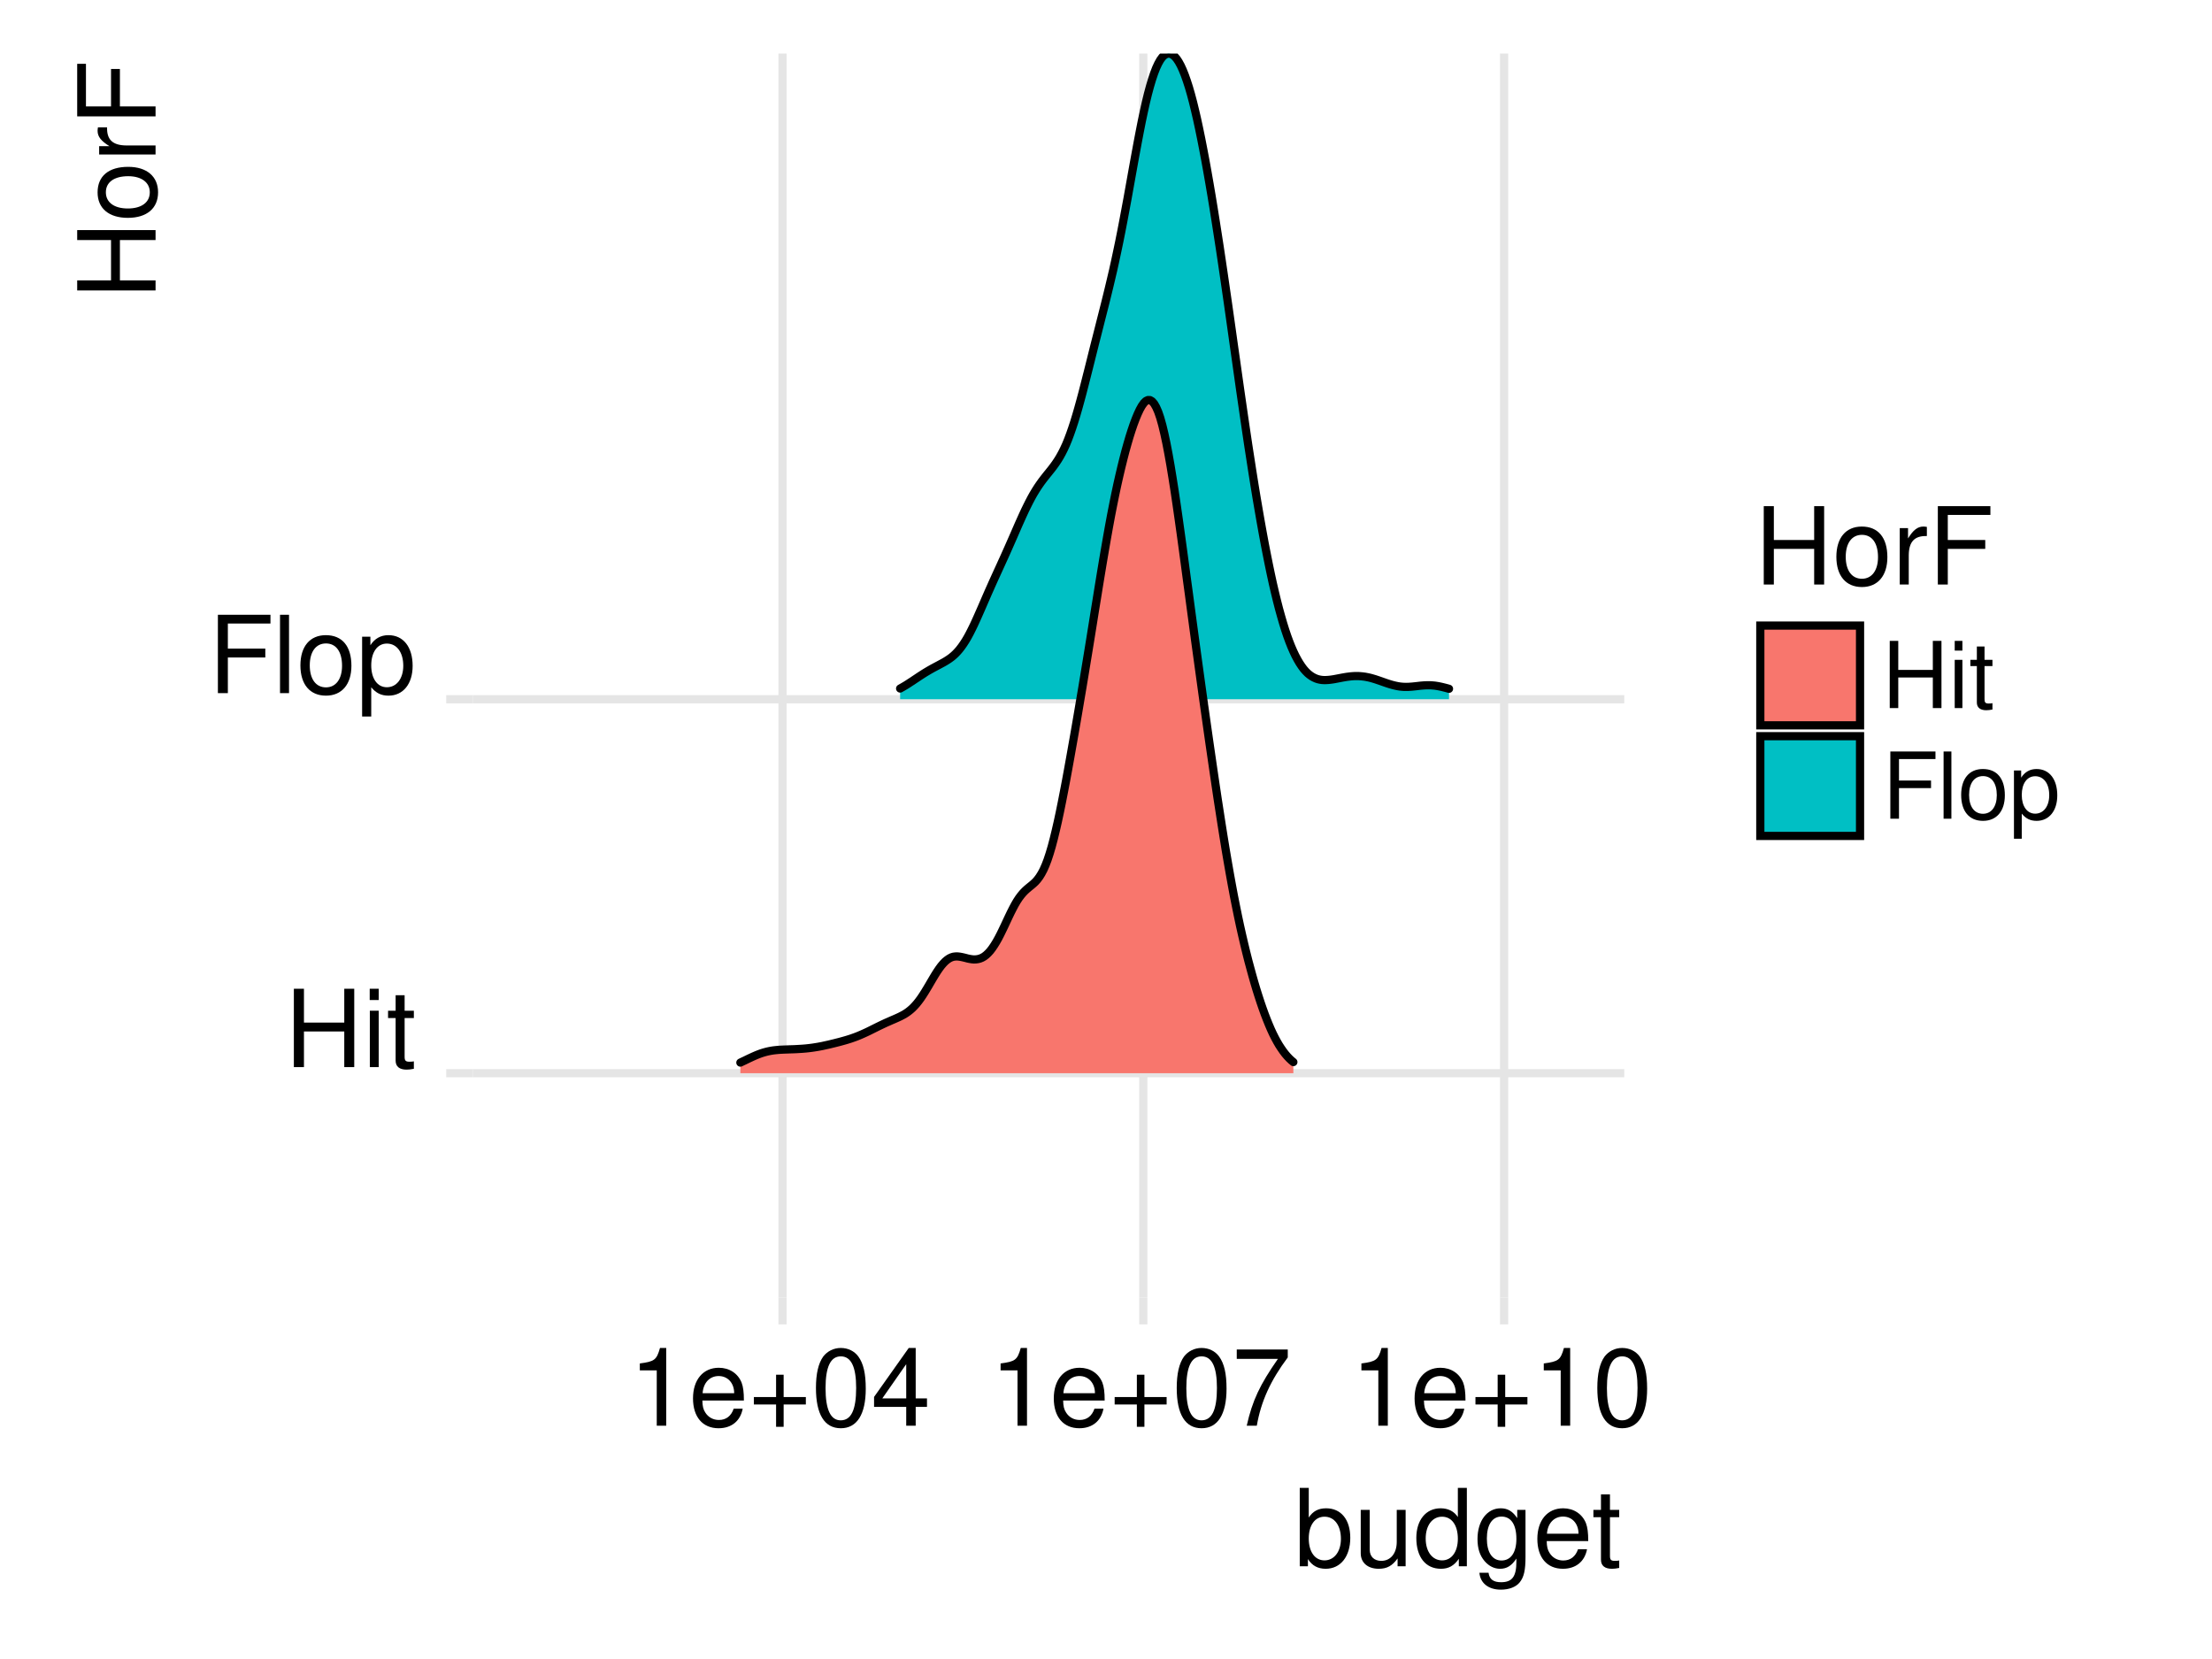 <?xml version="1.0" encoding="UTF-8"?>
<svg xmlns="http://www.w3.org/2000/svg" xmlns:xlink="http://www.w3.org/1999/xlink" width="288pt" height="216pt" viewBox="0 0 288 216" version="1.1">
<defs>
<g>
<symbol overflow="visible" id="glyph0-0">
<path style="stroke:none;" d=""/>
</symbol>
<symbol overflow="visible" id="glyph0-1">
<path style="stroke:none;" d="M 7.719 -4.641 L 7.719 0 L 9.016 0 L 9.016 -10.203 L 7.719 -10.203 L 7.719 -5.797 L 2.469 -5.797 L 2.469 -10.203 L 1.156 -10.203 L 1.156 0 L 2.469 0 L 2.469 -4.641 Z M 7.719 -4.641 "/>
</symbol>
<symbol overflow="visible" id="glyph0-2">
<path style="stroke:none;" d="M 2.094 -7.344 L 0.938 -7.344 L 0.938 0 L 2.094 0 Z M 2.094 -10.203 L 0.922 -10.203 L 0.922 -8.734 L 2.094 -8.734 Z M 2.094 -10.203 "/>
</symbol>
<symbol overflow="visible" id="glyph0-3">
<path style="stroke:none;" d="M 3.562 -7.344 L 2.359 -7.344 L 2.359 -9.359 L 1.188 -9.359 L 1.188 -7.344 L 0.203 -7.344 L 0.203 -6.391 L 1.188 -6.391 L 1.188 -0.844 C 1.188 -0.078 1.688 0.328 2.609 0.328 C 2.906 0.328 3.156 0.297 3.562 0.219 L 3.562 -0.75 C 3.391 -0.719 3.234 -0.703 3 -0.703 C 2.484 -0.703 2.359 -0.844 2.359 -1.359 L 2.359 -6.391 L 3.562 -6.391 Z M 3.562 -7.344 "/>
</symbol>
<symbol overflow="visible" id="glyph0-4">
<path style="stroke:none;" d="M 2.562 -4.641 L 7.438 -4.641 L 7.438 -5.797 L 2.562 -5.797 L 2.562 -9.062 L 8.109 -9.062 L 8.109 -10.203 L 1.266 -10.203 L 1.266 0 L 2.562 0 Z M 2.562 -4.641 "/>
</symbol>
<symbol overflow="visible" id="glyph0-5">
<path style="stroke:none;" d="M 2.125 -10.203 L 0.953 -10.203 L 0.953 0 L 2.125 0 Z M 2.125 -10.203 "/>
</symbol>
<symbol overflow="visible" id="glyph0-6">
<path style="stroke:none;" d="M 3.812 -7.547 C 1.734 -7.547 0.5 -6.078 0.5 -3.609 C 0.5 -1.141 1.734 0.328 3.828 0.328 C 5.891 0.328 7.141 -1.141 7.141 -3.562 C 7.141 -6.109 5.938 -7.547 3.812 -7.547 Z M 3.828 -6.469 C 5.141 -6.469 5.922 -5.391 5.922 -3.562 C 5.922 -1.828 5.109 -0.75 3.828 -0.75 C 2.516 -0.75 1.719 -1.828 1.719 -3.609 C 1.719 -5.391 2.516 -6.469 3.828 -6.469 Z M 3.828 -6.469 "/>
</symbol>
<symbol overflow="visible" id="glyph0-7">
<path style="stroke:none;" d="M 0.75 3.047 L 1.938 3.047 L 1.938 -0.766 C 2.547 -0.016 3.234 0.328 4.188 0.328 C 6.094 0.328 7.328 -1.203 7.328 -3.547 C 7.328 -6 6.125 -7.547 4.172 -7.547 C 3.172 -7.547 2.375 -7.094 1.828 -6.234 L 1.828 -7.344 L 0.75 -7.344 Z M 3.969 -6.453 C 5.266 -6.453 6.109 -5.312 6.109 -3.562 C 6.109 -1.906 5.25 -0.766 3.969 -0.766 C 2.734 -0.766 1.938 -1.891 1.938 -3.609 C 1.938 -5.328 2.734 -6.453 3.969 -6.453 Z M 3.969 -6.453 "/>
</symbol>
<symbol overflow="visible" id="glyph0-8">
<path style="stroke:none;" d="M 3.625 -7.203 L 3.625 0 L 4.859 0 L 4.859 -10.125 L 4.047 -10.125 C 3.609 -8.562 3.328 -8.359 1.422 -8.109 L 1.422 -7.203 Z M 3.625 -7.203 "/>
</symbol>
<symbol overflow="visible" id="glyph0-9">
<path style="stroke:none;" d="M 7.188 -3.281 C 7.188 -4.391 7.094 -5.062 6.891 -5.609 C 6.406 -6.812 5.297 -7.547 3.922 -7.547 C 1.875 -7.547 0.562 -5.984 0.562 -3.562 C 0.562 -1.141 1.812 0.328 3.891 0.328 C 5.578 0.328 6.734 -0.625 7.031 -2.219 L 5.859 -2.219 C 5.531 -1.266 4.875 -0.75 3.938 -0.75 C 3.188 -0.75 2.562 -1.094 2.172 -1.703 C 1.891 -2.125 1.797 -2.547 1.781 -3.281 Z M 1.812 -4.234 C 1.906 -5.594 2.734 -6.469 3.906 -6.469 C 5.094 -6.469 5.922 -5.547 5.922 -4.234 Z M 1.812 -4.234 "/>
</symbol>
<symbol overflow="visible" id="glyph0-10">
<path style="stroke:none;" d="M 7.469 -3.734 L 4.578 -3.734 L 4.578 -6.641 L 3.594 -6.641 L 3.594 -3.734 L 0.703 -3.734 L 0.703 -2.766 L 3.594 -2.766 L 3.594 0.141 L 4.578 0.141 L 4.578 -2.766 L 7.469 -2.766 Z M 7.469 -3.734 "/>
</symbol>
<symbol overflow="visible" id="glyph0-11">
<path style="stroke:none;" d="M 3.844 -10.125 C 2.922 -10.125 2.094 -9.703 1.562 -9.016 C 0.922 -8.125 0.609 -6.781 0.609 -4.906 C 0.609 -1.484 1.719 0.328 3.844 0.328 C 5.953 0.328 7.094 -1.484 7.094 -4.812 C 7.094 -6.781 6.797 -8.094 6.125 -9.016 C 5.609 -9.719 4.781 -10.125 3.844 -10.125 Z M 3.844 -9.031 C 5.188 -9.031 5.844 -7.672 5.844 -4.922 C 5.844 -2.047 5.188 -0.703 3.828 -0.703 C 2.516 -0.703 1.859 -2.094 1.859 -4.891 C 1.859 -7.672 2.516 -9.031 3.844 -9.031 Z M 3.844 -9.031 "/>
</symbol>
<symbol overflow="visible" id="glyph0-12">
<path style="stroke:none;" d="M 4.578 -2.453 L 4.578 0 L 5.812 0 L 5.812 -2.453 L 7.281 -2.453 L 7.281 -3.562 L 5.812 -3.562 L 5.812 -10.125 L 4.906 -10.125 L 0.391 -3.75 L 0.391 -2.453 Z M 4.578 -3.562 L 1.469 -3.562 L 4.578 -8.016 Z M 4.578 -3.562 "/>
</symbol>
<symbol overflow="visible" id="glyph0-13">
<path style="stroke:none;" d="M 7.281 -9.922 L 0.641 -9.922 L 0.641 -8.703 L 6 -8.703 C 3.641 -5.328 2.672 -3.266 1.938 0 L 3.25 0 C 3.797 -3.172 5.047 -5.906 7.281 -8.891 Z M 7.281 -9.922 "/>
</symbol>
<symbol overflow="visible" id="glyph0-14">
<path style="stroke:none;" d="M 0.75 -10.203 L 0.75 0 L 1.812 0 L 1.812 -0.938 C 2.359 -0.078 3.109 0.328 4.125 0.328 C 6.062 0.328 7.328 -1.266 7.328 -3.703 C 7.328 -6.078 6.125 -7.547 4.188 -7.547 C 3.172 -7.547 2.469 -7.172 1.922 -6.344 L 1.922 -10.203 Z M 3.969 -6.453 C 5.266 -6.453 6.109 -5.312 6.109 -3.562 C 6.109 -1.906 5.234 -0.766 3.969 -0.766 C 2.719 -0.766 1.922 -1.891 1.922 -3.609 C 1.922 -5.328 2.719 -6.453 3.969 -6.453 Z M 3.969 -6.453 "/>
</symbol>
<symbol overflow="visible" id="glyph0-15">
<path style="stroke:none;" d="M 6.75 0 L 6.75 -7.344 L 5.594 -7.344 L 5.594 -3.172 C 5.594 -1.688 4.797 -0.703 3.578 -0.703 C 2.656 -0.703 2.078 -1.266 2.078 -2.141 L 2.078 -7.344 L 0.906 -7.344 L 0.906 -1.688 C 0.906 -0.469 1.812 0.328 3.25 0.328 C 4.328 0.328 5.016 -0.062 5.703 -1.016 L 5.703 0 Z M 6.75 0 "/>
</symbol>
<symbol overflow="visible" id="glyph0-16">
<path style="stroke:none;" d="M 6.938 -10.203 L 5.766 -10.203 L 5.766 -6.406 C 5.281 -7.156 4.5 -7.547 3.516 -7.547 C 1.609 -7.547 0.359 -6.016 0.359 -3.688 C 0.359 -1.203 1.562 0.328 3.562 0.328 C 4.562 0.328 5.266 -0.062 5.891 -0.969 L 5.891 0 L 6.938 0 Z M 3.703 -6.453 C 4.969 -6.453 5.766 -5.344 5.766 -3.578 C 5.766 -1.891 4.953 -0.766 3.719 -0.766 C 2.438 -0.766 1.578 -1.906 1.578 -3.609 C 1.578 -5.312 2.438 -6.453 3.703 -6.453 Z M 3.703 -6.453 "/>
</symbol>
<symbol overflow="visible" id="glyph0-17">
<path style="stroke:none;" d="M 5.656 -7.344 L 5.656 -6.266 C 5.062 -7.156 4.422 -7.547 3.5 -7.547 C 1.719 -7.547 0.484 -5.891 0.484 -3.547 C 0.484 -2.312 0.781 -1.406 1.406 -0.672 C 1.953 -0.031 2.656 0.328 3.422 0.328 C 4.297 0.328 4.922 -0.062 5.547 -1 L 5.547 -0.609 C 5.547 1.344 5 2.078 3.547 2.078 C 2.547 2.078 2.031 1.688 1.922 0.844 L 0.734 0.844 C 0.844 2.203 1.922 3.047 3.516 3.047 C 4.594 3.047 5.484 2.703 5.969 2.109 C 6.531 1.422 6.734 0.516 6.734 -1.203 L 6.734 -7.344 Z M 3.609 -6.469 C 4.844 -6.469 5.547 -5.438 5.547 -3.562 C 5.547 -1.797 4.828 -0.75 3.609 -0.75 C 2.406 -0.75 1.703 -1.812 1.703 -3.609 C 1.703 -5.406 2.406 -6.469 3.609 -6.469 Z M 3.609 -6.469 "/>
</symbol>
<symbol overflow="visible" id="glyph0-18">
<path style="stroke:none;" d="M 0.969 -7.344 L 0.969 0 L 2.141 0 L 2.141 -3.812 C 2.156 -5.578 2.891 -6.359 4.5 -6.312 L 4.5 -7.5 C 4.297 -7.531 4.188 -7.547 4.047 -7.547 C 3.297 -7.547 2.719 -7.094 2.047 -6 L 2.047 -7.344 Z M 0.969 -7.344 "/>
</symbol>
<symbol overflow="visible" id="glyph1-0">
<path style="stroke:none;" d=""/>
</symbol>
<symbol overflow="visible" id="glyph1-1">
<path style="stroke:none;" d="M -4.641 -7.719 L 0 -7.719 L 0 -9.016 L -10.203 -9.016 L -10.203 -7.719 L -5.797 -7.719 L -5.797 -2.469 L -10.203 -2.469 L -10.203 -1.156 L 0 -1.156 L 0 -2.469 L -4.641 -2.469 Z M -4.641 -7.719 "/>
</symbol>
<symbol overflow="visible" id="glyph1-2">
<path style="stroke:none;" d="M -7.547 -3.812 C -7.547 -1.734 -6.078 -0.5 -3.609 -0.5 C -1.141 -0.5 0.328 -1.734 0.328 -3.828 C 0.328 -5.891 -1.141 -7.141 -3.562 -7.141 C -6.109 -7.141 -7.547 -5.938 -7.547 -3.812 Z M -6.469 -3.828 C -6.469 -5.141 -5.391 -5.922 -3.562 -5.922 C -1.828 -5.922 -0.75 -5.109 -0.75 -3.828 C -0.75 -2.516 -1.828 -1.719 -3.609 -1.719 C -5.391 -1.719 -6.469 -2.516 -6.469 -3.828 Z M -6.469 -3.828 "/>
</symbol>
<symbol overflow="visible" id="glyph1-3">
<path style="stroke:none;" d="M -7.344 -0.969 L 0 -0.969 L 0 -2.141 L -3.812 -2.141 C -5.578 -2.156 -6.359 -2.891 -6.312 -4.5 L -7.5 -4.5 C -7.531 -4.297 -7.547 -4.188 -7.547 -4.047 C -7.547 -3.297 -7.094 -2.719 -6 -2.047 L -7.344 -2.047 Z M -7.344 -0.969 "/>
</symbol>
<symbol overflow="visible" id="glyph1-4">
<path style="stroke:none;" d="M -4.641 -2.562 L -4.641 -7.438 L -5.797 -7.438 L -5.797 -2.562 L -9.062 -2.562 L -9.062 -8.109 L -10.203 -8.109 L -10.203 -1.266 L 0 -1.266 L 0 -2.562 Z M -4.641 -2.562 "/>
</symbol>
<symbol overflow="visible" id="glyph2-0">
<path style="stroke:none;" d=""/>
</symbol>
<symbol overflow="visible" id="glyph2-1">
<path style="stroke:none;" d="M 6.609 -3.984 L 6.609 0 L 7.734 0 L 7.734 -8.75 L 6.609 -8.75 L 6.609 -4.969 L 2.109 -4.969 L 2.109 -8.75 L 1 -8.75 L 1 0 L 2.109 0 L 2.109 -3.984 Z M 6.609 -3.984 "/>
</symbol>
<symbol overflow="visible" id="glyph2-2">
<path style="stroke:none;" d="M 1.797 -6.281 L 0.797 -6.281 L 0.797 0 L 1.797 0 Z M 1.797 -8.75 L 0.797 -8.75 L 0.797 -7.484 L 1.797 -7.484 Z M 1.797 -8.75 "/>
</symbol>
<symbol overflow="visible" id="glyph2-3">
<path style="stroke:none;" d="M 3.047 -6.281 L 2.016 -6.281 L 2.016 -8.016 L 1.016 -8.016 L 1.016 -6.281 L 0.172 -6.281 L 0.172 -5.469 L 1.016 -5.469 L 1.016 -0.719 C 1.016 -0.078 1.453 0.281 2.234 0.281 C 2.5 0.281 2.719 0.25 3.047 0.188 L 3.047 -0.641 C 2.906 -0.609 2.766 -0.594 2.562 -0.594 C 2.141 -0.594 2.016 -0.719 2.016 -1.156 L 2.016 -5.469 L 3.047 -5.469 Z M 3.047 -6.281 "/>
</symbol>
<symbol overflow="visible" id="glyph2-4">
<path style="stroke:none;" d="M 2.203 -3.984 L 6.375 -3.984 L 6.375 -4.969 L 2.203 -4.969 L 2.203 -7.766 L 6.953 -7.766 L 6.953 -8.75 L 1.078 -8.75 L 1.078 0 L 2.203 0 Z M 2.203 -3.984 "/>
</symbol>
<symbol overflow="visible" id="glyph2-5">
<path style="stroke:none;" d="M 1.828 -8.75 L 0.812 -8.75 L 0.812 0 L 1.828 0 Z M 1.828 -8.75 "/>
</symbol>
<symbol overflow="visible" id="glyph2-6">
<path style="stroke:none;" d="M 3.266 -6.469 C 1.484 -6.469 0.438 -5.203 0.438 -3.094 C 0.438 -0.969 1.484 0.281 3.281 0.281 C 5.047 0.281 6.125 -0.984 6.125 -3.047 C 6.125 -5.234 5.094 -6.469 3.266 -6.469 Z M 3.281 -5.547 C 4.406 -5.547 5.078 -4.625 5.078 -3.062 C 5.078 -1.578 4.375 -0.641 3.281 -0.641 C 2.156 -0.641 1.469 -1.578 1.469 -3.094 C 1.469 -4.625 2.156 -5.547 3.281 -5.547 Z M 3.281 -5.547 "/>
</symbol>
<symbol overflow="visible" id="glyph2-7">
<path style="stroke:none;" d="M 0.641 2.609 L 1.656 2.609 L 1.656 -0.656 C 2.188 -0.016 2.766 0.281 3.594 0.281 C 5.219 0.281 6.281 -1.031 6.281 -3.031 C 6.281 -5.141 5.25 -6.469 3.578 -6.469 C 2.719 -6.469 2.047 -6.078 1.578 -5.344 L 1.578 -6.281 L 0.641 -6.281 Z M 3.406 -5.531 C 4.516 -5.531 5.234 -4.562 5.234 -3.062 C 5.234 -1.625 4.5 -0.656 3.406 -0.656 C 2.344 -0.656 1.656 -1.625 1.656 -3.094 C 1.656 -4.578 2.344 -5.531 3.406 -5.531 Z M 3.406 -5.531 "/>
</symbol>
</g>
<clipPath id="clip1">
  <path d="M 61.582 139 L 212.477 139 L 212.477 141 L 61.582 141 Z M 61.582 139 "/>
</clipPath>
<clipPath id="clip2">
  <path d="M 61.582 90 L 212.477 90 L 212.477 92 L 61.582 92 Z M 61.582 90 "/>
</clipPath>
<clipPath id="clip3">
  <path d="M 101 6.973 L 103 6.973 L 103 169.945 L 101 169.945 Z M 101 6.973 "/>
</clipPath>
<clipPath id="clip4">
  <path d="M 148 6.973 L 150 6.973 L 150 169.945 L 148 169.945 Z M 148 6.973 "/>
</clipPath>
<clipPath id="clip5">
  <path d="M 195 6.973 L 197 6.973 L 197 169.945 L 195 169.945 Z M 195 6.973 "/>
</clipPath>
<clipPath id="clip6">
  <path d="M 117 6.973 L 189 6.973 L 189 92 L 117 92 Z M 117 6.973 "/>
</clipPath>
<clipPath id="clip7">
  <path d="M 116 6.973 L 190 6.973 L 190 91 L 116 91 Z M 116 6.973 "/>
</clipPath>
</defs>
<g id="surface8">
<rect x="0" y="0" width="288" height="216" style="fill:rgb(100%,100%,100%);fill-opacity:1;stroke:none;"/>
<g clip-path="url(#clip1)" clip-rule="nonzero">
<path style="fill:none;stroke-width:1.067;stroke-linecap:butt;stroke-linejoin:round;stroke:rgb(89.804%,89.804%,89.804%);stroke-opacity:1;stroke-miterlimit:10;" d="M 61.582 139.73 L 211.477 139.73 "/>
</g>
<g clip-path="url(#clip2)" clip-rule="nonzero">
<path style="fill:none;stroke-width:1.067;stroke-linecap:butt;stroke-linejoin:round;stroke:rgb(89.804%,89.804%,89.804%);stroke-opacity:1;stroke-miterlimit:10;" d="M 61.582 91.039 L 211.477 91.039 "/>
</g>
<g clip-path="url(#clip3)" clip-rule="nonzero">
<path style="fill:none;stroke-width:1.067;stroke-linecap:butt;stroke-linejoin:round;stroke:rgb(89.804%,89.804%,89.804%);stroke-opacity:1;stroke-miterlimit:10;" d="M 101.883 168.945 L 101.883 6.973 "/>
</g>
<g clip-path="url(#clip4)" clip-rule="nonzero">
<path style="fill:none;stroke-width:1.067;stroke-linecap:butt;stroke-linejoin:round;stroke:rgb(89.804%,89.804%,89.804%);stroke-opacity:1;stroke-miterlimit:10;" d="M 148.855 168.945 L 148.855 6.973 "/>
</g>
<g clip-path="url(#clip5)" clip-rule="nonzero">
<path style="fill:none;stroke-width:1.067;stroke-linecap:butt;stroke-linejoin:round;stroke:rgb(89.804%,89.804%,89.804%);stroke-opacity:1;stroke-miterlimit:10;" d="M 195.832 168.945 L 195.832 6.973 "/>
</g>
<g clip-path="url(#clip6)" clip-rule="nonzero">
<path style=" stroke:none;fill-rule:nonzero;fill:rgb(0%,74.902%,76.863%);fill-opacity:1;" d="M 117.195 89.645 L 117.461 89.496 L 117.73 89.34 L 117.996 89.18 L 118.262 89.012 L 118.527 88.836 L 118.797 88.664 L 119.062 88.484 L 119.328 88.309 L 119.594 88.129 L 119.863 87.953 L 120.129 87.781 L 120.395 87.613 L 120.66 87.453 L 120.93 87.293 L 121.195 87.141 L 121.461 86.992 L 121.73 86.848 L 122.262 86.566 L 122.527 86.422 L 122.797 86.277 L 123.062 86.125 L 123.328 85.961 L 123.594 85.785 L 123.863 85.59 L 124.129 85.371 L 124.395 85.125 L 124.66 84.848 L 124.93 84.535 L 125.195 84.191 L 125.461 83.809 L 125.73 83.391 L 125.996 82.938 L 126.262 82.445 L 126.527 81.918 L 126.797 81.367 L 127.062 80.793 L 127.328 80.199 L 127.594 79.598 L 127.863 78.984 L 128.395 77.758 L 128.66 77.148 L 128.93 76.543 L 129.195 75.945 L 129.461 75.355 L 129.73 74.766 L 130.262 73.602 L 130.527 73.016 L 130.797 72.426 L 131.062 71.832 L 131.328 71.234 L 131.594 70.629 L 131.863 70.02 L 132.129 69.41 L 132.395 68.797 L 132.66 68.191 L 132.93 67.59 L 133.195 67.004 L 133.461 66.43 L 133.73 65.879 L 133.996 65.348 L 134.262 64.84 L 134.527 64.363 L 134.797 63.914 L 135.062 63.492 L 135.328 63.098 L 135.594 62.723 L 135.863 62.367 L 136.129 62.027 L 136.395 61.695 L 136.66 61.367 L 136.93 61.031 L 137.195 60.68 L 137.461 60.309 L 137.73 59.906 L 137.996 59.469 L 138.262 58.988 L 138.527 58.461 L 138.797 57.875 L 139.062 57.227 L 139.328 56.52 L 139.594 55.758 L 139.863 54.938 L 140.129 54.066 L 140.395 53.145 L 140.66 52.184 L 140.93 51.18 L 141.195 50.152 L 141.461 49.105 L 141.73 48.047 L 142.527 44.859 L 142.797 43.805 L 143.062 42.758 L 143.328 41.707 L 143.594 40.66 L 143.863 39.602 L 144.129 38.531 L 144.395 37.441 L 144.66 36.324 L 144.93 35.176 L 145.195 33.977 L 145.461 32.734 L 145.73 31.449 L 145.996 30.113 L 146.262 28.734 L 146.527 27.32 L 146.797 25.871 L 147.062 24.395 L 147.594 21.426 L 147.863 19.957 L 148.129 18.52 L 148.395 17.125 L 148.66 15.785 L 148.93 14.508 L 149.195 13.32 L 149.461 12.227 L 149.73 11.23 L 149.996 10.336 L 150.262 9.543 L 150.527 8.859 L 150.797 8.277 L 151.062 7.805 L 151.328 7.441 L 151.594 7.191 L 151.863 7.035 L 152.129 6.973 L 152.395 7.008 L 152.66 7.129 L 152.93 7.344 L 153.195 7.645 L 153.461 8.043 L 153.73 8.535 L 153.996 9.113 L 154.262 9.777 L 154.527 10.527 L 154.797 11.363 L 155.062 12.281 L 155.328 13.281 L 155.594 14.371 L 155.863 15.531 L 156.129 16.766 L 156.395 18.062 L 156.66 19.422 L 156.93 20.84 L 157.195 22.312 L 157.461 23.832 L 157.73 25.41 L 157.996 27.031 L 158.262 28.695 L 158.527 30.398 L 158.797 32.137 L 159.062 33.906 L 159.328 35.711 L 159.594 37.539 L 159.863 39.398 L 160.129 41.27 L 160.395 43.156 L 160.66 45.047 L 160.93 46.938 L 161.195 48.824 L 161.461 50.703 L 161.73 52.562 L 161.996 54.398 L 162.262 56.207 L 162.527 57.988 L 162.797 59.73 L 163.062 61.441 L 163.328 63.109 L 163.594 64.734 L 163.863 66.312 L 164.129 67.844 L 164.395 69.328 L 164.66 70.762 L 164.93 72.145 L 165.195 73.473 L 165.461 74.75 L 165.727 75.973 L 165.996 77.129 L 166.262 78.223 L 166.527 79.258 L 166.797 80.234 L 167.062 81.148 L 167.328 82.004 L 167.594 82.797 L 167.863 83.531 L 168.129 84.203 L 168.395 84.812 L 168.66 85.371 L 168.93 85.875 L 169.195 86.328 L 169.461 86.73 L 169.727 87.09 L 169.996 87.398 L 170.262 87.664 L 170.527 87.883 L 170.797 88.07 L 171.062 88.219 L 171.328 88.34 L 171.594 88.43 L 171.863 88.492 L 172.129 88.531 L 172.395 88.547 L 172.66 88.543 L 172.93 88.527 L 173.195 88.5 L 173.461 88.465 L 173.727 88.422 L 173.996 88.371 L 174.527 88.27 L 174.797 88.219 L 175.062 88.172 L 175.328 88.129 L 175.594 88.094 L 175.863 88.062 L 176.129 88.039 L 176.395 88.023 L 176.66 88.023 L 176.93 88.027 L 177.195 88.047 L 177.461 88.074 L 177.727 88.109 L 177.996 88.16 L 178.262 88.215 L 178.527 88.281 L 178.797 88.359 L 179.062 88.438 L 179.594 88.617 L 179.863 88.711 L 180.395 88.898 L 180.66 88.988 L 180.93 89.074 L 181.195 89.152 L 181.461 89.223 L 181.727 89.285 L 181.996 89.34 L 182.262 89.383 L 182.527 89.41 L 182.797 89.43 L 183.062 89.434 L 183.328 89.43 L 183.594 89.414 L 183.863 89.395 L 184.395 89.34 L 184.66 89.309 L 184.93 89.277 L 185.195 89.254 L 185.461 89.234 L 185.727 89.223 L 185.996 89.219 L 186.262 89.223 L 186.527 89.242 L 186.797 89.266 L 187.062 89.305 L 187.328 89.352 L 187.594 89.406 L 187.863 89.469 L 188.129 89.535 L 188.395 89.605 L 188.66 89.68 L 188.66 91.039 L 117.195 91.039 Z M 117.195 89.645 "/>
</g>
<g clip-path="url(#clip7)" clip-rule="nonzero">
<path style="fill:none;stroke-width:1.067;stroke-linecap:round;stroke-linejoin:round;stroke:rgb(0%,0%,0%);stroke-opacity:1;stroke-miterlimit:10;" d="M 117.195 89.645 L 117.461 89.496 L 117.73 89.34 L 117.996 89.18 L 118.262 89.012 L 118.527 88.836 L 118.797 88.664 L 119.062 88.484 L 119.328 88.309 L 119.594 88.129 L 119.863 87.953 L 120.129 87.781 L 120.395 87.613 L 120.66 87.453 L 120.93 87.293 L 121.195 87.141 L 121.461 86.992 L 121.73 86.848 L 122.262 86.566 L 122.527 86.422 L 122.797 86.277 L 123.062 86.125 L 123.328 85.961 L 123.594 85.785 L 123.863 85.59 L 124.129 85.371 L 124.395 85.125 L 124.66 84.848 L 124.93 84.535 L 125.195 84.191 L 125.461 83.809 L 125.73 83.391 L 125.996 82.938 L 126.262 82.445 L 126.527 81.918 L 126.797 81.367 L 127.062 80.793 L 127.328 80.199 L 127.594 79.598 L 127.863 78.984 L 128.395 77.758 L 128.66 77.148 L 128.93 76.543 L 129.195 75.945 L 129.461 75.355 L 129.73 74.766 L 130.262 73.602 L 130.527 73.016 L 130.797 72.426 L 131.062 71.832 L 131.328 71.234 L 131.594 70.629 L 131.863 70.02 L 132.129 69.41 L 132.395 68.797 L 132.66 68.191 L 132.93 67.59 L 133.195 67.004 L 133.461 66.43 L 133.73 65.879 L 133.996 65.348 L 134.262 64.84 L 134.527 64.363 L 134.797 63.914 L 135.062 63.492 L 135.328 63.098 L 135.594 62.723 L 135.863 62.367 L 136.129 62.027 L 136.395 61.695 L 136.66 61.367 L 136.93 61.031 L 137.195 60.68 L 137.461 60.309 L 137.73 59.906 L 137.996 59.469 L 138.262 58.988 L 138.527 58.461 L 138.797 57.875 L 139.062 57.227 L 139.328 56.52 L 139.594 55.758 L 139.863 54.938 L 140.129 54.066 L 140.395 53.145 L 140.66 52.184 L 140.93 51.18 L 141.195 50.152 L 141.461 49.105 L 141.73 48.047 L 142.527 44.859 L 142.797 43.805 L 143.062 42.758 L 143.328 41.707 L 143.594 40.66 L 143.863 39.602 L 144.129 38.531 L 144.395 37.441 L 144.66 36.324 L 144.93 35.176 L 145.195 33.977 L 145.461 32.734 L 145.73 31.449 L 145.996 30.113 L 146.262 28.734 L 146.527 27.32 L 146.797 25.871 L 147.062 24.395 L 147.594 21.426 L 147.863 19.957 L 148.129 18.52 L 148.395 17.125 L 148.66 15.785 L 148.93 14.508 L 149.195 13.32 L 149.461 12.227 L 149.73 11.23 L 149.996 10.336 L 150.262 9.543 L 150.527 8.859 L 150.797 8.277 L 151.062 7.805 L 151.328 7.441 L 151.594 7.191 L 151.863 7.035 L 152.129 6.973 L 152.395 7.008 L 152.66 7.129 L 152.93 7.344 L 153.195 7.645 L 153.461 8.043 L 153.73 8.535 L 153.996 9.113 L 154.262 9.777 L 154.527 10.527 L 154.797 11.363 L 155.062 12.281 L 155.328 13.281 L 155.594 14.371 L 155.863 15.531 L 156.129 16.766 L 156.395 18.062 L 156.66 19.422 L 156.93 20.84 L 157.195 22.312 L 157.461 23.832 L 157.73 25.41 L 157.996 27.031 L 158.262 28.695 L 158.527 30.398 L 158.797 32.137 L 159.062 33.906 L 159.328 35.711 L 159.594 37.539 L 159.863 39.398 L 160.129 41.27 L 160.395 43.156 L 160.66 45.047 L 160.93 46.938 L 161.195 48.824 L 161.461 50.703 L 161.73 52.562 L 161.996 54.398 L 162.262 56.207 L 162.527 57.988 L 162.797 59.73 L 163.062 61.441 L 163.328 63.109 L 163.594 64.734 L 163.863 66.312 L 164.129 67.844 L 164.395 69.328 L 164.66 70.762 L 164.93 72.145 L 165.195 73.473 L 165.461 74.75 L 165.727 75.973 L 165.996 77.129 L 166.262 78.223 L 166.527 79.258 L 166.797 80.234 L 167.062 81.148 L 167.328 82.004 L 167.594 82.797 L 167.863 83.531 L 168.129 84.203 L 168.395 84.812 L 168.66 85.371 L 168.93 85.875 L 169.195 86.328 L 169.461 86.73 L 169.727 87.09 L 169.996 87.398 L 170.262 87.664 L 170.527 87.883 L 170.797 88.07 L 171.062 88.219 L 171.328 88.34 L 171.594 88.43 L 171.863 88.492 L 172.129 88.531 L 172.395 88.547 L 172.66 88.543 L 172.93 88.527 L 173.195 88.5 L 173.461 88.465 L 173.727 88.422 L 173.996 88.371 L 174.527 88.27 L 174.797 88.219 L 175.062 88.172 L 175.328 88.129 L 175.594 88.094 L 175.863 88.062 L 176.129 88.039 L 176.395 88.023 L 176.66 88.023 L 176.93 88.027 L 177.195 88.047 L 177.461 88.074 L 177.727 88.109 L 177.996 88.16 L 178.262 88.215 L 178.527 88.281 L 178.797 88.359 L 179.062 88.438 L 179.594 88.617 L 179.863 88.711 L 180.395 88.898 L 180.66 88.988 L 180.93 89.074 L 181.195 89.152 L 181.461 89.223 L 181.727 89.285 L 181.996 89.34 L 182.262 89.383 L 182.527 89.41 L 182.797 89.43 L 183.062 89.434 L 183.328 89.43 L 183.594 89.414 L 183.863 89.395 L 184.395 89.34 L 184.66 89.309 L 184.93 89.277 L 185.195 89.254 L 185.461 89.234 L 185.727 89.223 L 185.996 89.219 L 186.262 89.223 L 186.527 89.242 L 186.797 89.266 L 187.062 89.305 L 187.328 89.352 L 187.594 89.406 L 187.863 89.469 L 188.129 89.535 L 188.395 89.605 L 188.66 89.68 "/>
</g>
<path style=" stroke:none;fill-rule:nonzero;fill:rgb(97.255%,46.275%,42.745%);fill-opacity:1;" d="M 96.395 138.348 L 96.66 138.219 L 96.93 138.094 L 97.461 137.836 L 97.73 137.711 L 97.996 137.586 L 98.262 137.469 L 98.527 137.355 L 98.797 137.25 L 99.062 137.152 L 99.328 137.066 L 99.594 136.988 L 99.863 136.918 L 100.129 136.859 L 100.395 136.809 L 100.66 136.766 L 100.93 136.734 L 101.195 136.707 L 101.461 136.684 L 101.73 136.668 L 102.262 136.645 L 102.527 136.637 L 102.797 136.625 L 103.328 136.609 L 103.594 136.598 L 103.863 136.582 L 104.395 136.551 L 104.66 136.531 L 104.93 136.508 L 105.195 136.48 L 105.461 136.449 L 105.73 136.414 L 105.996 136.375 L 106.527 136.289 L 106.797 136.238 L 107.062 136.188 L 107.594 136.07 L 107.863 136.012 L 108.129 135.949 L 108.395 135.883 L 108.66 135.82 L 108.93 135.75 L 109.195 135.684 L 109.461 135.613 L 109.73 135.539 L 109.996 135.465 L 110.262 135.387 L 110.527 135.305 L 110.797 135.219 L 111.328 135.031 L 111.594 134.93 L 111.863 134.82 L 112.129 134.707 L 112.395 134.59 L 112.66 134.469 L 112.93 134.344 L 113.195 134.215 L 113.461 134.082 L 113.73 133.949 L 114.262 133.684 L 114.527 133.555 L 114.797 133.426 L 115.328 133.176 L 115.594 133.059 L 115.863 132.941 L 116.129 132.824 L 116.395 132.711 L 116.66 132.594 L 116.93 132.473 L 117.195 132.348 L 117.461 132.211 L 117.73 132.066 L 117.996 131.898 L 118.262 131.711 L 118.527 131.5 L 118.797 131.262 L 119.062 130.992 L 119.328 130.695 L 119.594 130.363 L 119.863 130 L 120.129 129.605 L 120.395 129.188 L 120.66 128.75 L 120.93 128.301 L 121.195 127.844 L 121.461 127.391 L 121.73 126.945 L 121.996 126.523 L 122.262 126.129 L 122.527 125.77 L 122.797 125.453 L 123.062 125.18 L 123.328 124.957 L 123.594 124.777 L 123.863 124.648 L 124.129 124.566 L 124.395 124.531 L 124.66 124.527 L 124.93 124.555 L 125.195 124.602 L 125.461 124.66 L 125.73 124.727 L 125.996 124.797 L 126.262 124.852 L 126.527 124.895 L 126.797 124.918 L 127.062 124.91 L 127.328 124.875 L 127.594 124.805 L 127.863 124.695 L 128.129 124.543 L 128.395 124.34 L 128.66 124.09 L 128.93 123.793 L 129.195 123.445 L 129.461 123.051 L 129.73 122.613 L 129.996 122.137 L 130.262 121.621 L 130.527 121.078 L 130.797 120.516 L 131.062 119.945 L 131.328 119.379 L 131.594 118.824 L 131.863 118.293 L 132.129 117.793 L 132.395 117.336 L 132.66 116.93 L 132.93 116.57 L 133.195 116.254 L 133.461 115.98 L 133.73 115.734 L 133.996 115.512 L 134.262 115.297 L 134.527 115.074 L 134.797 114.824 L 135.062 114.527 L 135.328 114.172 L 135.594 113.746 L 135.863 113.238 L 136.129 112.637 L 136.395 111.941 L 136.66 111.137 L 136.93 110.227 L 137.195 109.223 L 137.461 108.133 L 137.73 106.961 L 137.996 105.719 L 138.262 104.41 L 138.527 103.055 L 138.797 101.645 L 139.062 100.203 L 139.328 98.73 L 139.594 97.234 L 139.863 95.719 L 140.129 94.184 L 140.395 92.633 L 140.66 91.062 L 140.93 89.477 L 141.195 87.875 L 141.461 86.254 L 141.73 84.621 L 141.996 82.977 L 142.262 81.324 L 142.527 79.664 L 142.797 78.008 L 143.062 76.359 L 143.328 74.73 L 143.594 73.129 L 143.863 71.555 L 144.129 70.023 L 144.395 68.535 L 144.66 67.102 L 144.93 65.723 L 145.195 64.414 L 145.461 63.16 L 145.73 61.969 L 145.996 60.836 L 146.262 59.762 L 146.527 58.742 L 146.797 57.777 L 147.062 56.871 L 147.328 56.031 L 147.594 55.25 L 147.863 54.535 L 148.129 53.891 L 148.395 53.324 L 148.66 52.848 L 148.93 52.469 L 149.195 52.211 L 149.461 52.086 L 149.73 52.094 L 149.996 52.246 L 150.262 52.551 L 150.527 53.008 L 150.797 53.621 L 151.062 54.395 L 151.328 55.34 L 151.594 56.449 L 151.863 57.699 L 152.129 59.086 L 152.395 60.59 L 152.66 62.203 L 152.93 63.914 L 153.195 65.703 L 153.461 67.562 L 153.73 69.477 L 153.996 71.422 L 154.262 73.395 L 154.527 75.375 L 154.797 77.363 L 155.062 79.352 L 155.328 81.332 L 155.594 83.301 L 155.863 85.258 L 156.129 87.195 L 156.395 89.125 L 156.66 91.035 L 156.93 92.934 L 157.195 94.816 L 157.461 96.684 L 157.73 98.535 L 157.996 100.363 L 158.262 102.168 L 158.527 103.945 L 158.797 105.691 L 159.062 107.402 L 159.328 109.074 L 159.594 110.699 L 159.863 112.273 L 160.129 113.793 L 160.395 115.258 L 160.66 116.672 L 160.93 118.027 L 161.195 119.332 L 161.461 120.578 L 161.73 121.773 L 161.996 122.914 L 162.262 124.008 L 162.527 125.059 L 162.797 126.066 L 163.062 127.035 L 163.328 127.965 L 163.594 128.855 L 163.863 129.707 L 164.129 130.52 L 164.395 131.293 L 164.66 132.027 L 164.93 132.727 L 165.195 133.383 L 165.461 134.004 L 165.727 134.582 L 165.996 135.117 L 166.262 135.609 L 166.527 136.066 L 166.797 136.48 L 167.062 136.863 L 167.328 137.211 L 167.594 137.523 L 167.863 137.809 L 168.129 138.059 L 168.395 138.281 L 168.395 139.73 L 96.395 139.73 Z M 96.395 138.348 "/>
<path style="fill:none;stroke-width:1.067;stroke-linecap:round;stroke-linejoin:round;stroke:rgb(0%,0%,0%);stroke-opacity:1;stroke-miterlimit:10;" d="M 96.395 138.348 L 96.66 138.219 L 96.93 138.094 L 97.461 137.836 L 97.73 137.711 L 97.996 137.586 L 98.262 137.469 L 98.527 137.355 L 98.797 137.25 L 99.062 137.152 L 99.328 137.066 L 99.594 136.988 L 99.863 136.918 L 100.129 136.859 L 100.395 136.809 L 100.66 136.766 L 100.93 136.734 L 101.195 136.707 L 101.461 136.684 L 101.73 136.668 L 102.262 136.645 L 102.527 136.637 L 102.797 136.625 L 103.328 136.609 L 103.594 136.598 L 103.863 136.582 L 104.395 136.551 L 104.66 136.531 L 104.93 136.508 L 105.195 136.48 L 105.461 136.449 L 105.73 136.414 L 105.996 136.375 L 106.527 136.289 L 106.797 136.238 L 107.062 136.188 L 107.594 136.07 L 107.863 136.012 L 108.129 135.949 L 108.395 135.883 L 108.66 135.82 L 108.93 135.75 L 109.195 135.684 L 109.461 135.613 L 109.73 135.539 L 109.996 135.465 L 110.262 135.387 L 110.527 135.305 L 110.797 135.219 L 111.328 135.031 L 111.594 134.93 L 111.863 134.82 L 112.129 134.707 L 112.395 134.59 L 112.66 134.469 L 112.93 134.344 L 113.195 134.215 L 113.461 134.082 L 113.73 133.949 L 114.262 133.684 L 114.527 133.555 L 114.797 133.426 L 115.328 133.176 L 115.594 133.059 L 115.863 132.941 L 116.129 132.824 L 116.395 132.711 L 116.66 132.594 L 116.93 132.473 L 117.195 132.348 L 117.461 132.211 L 117.73 132.066 L 117.996 131.898 L 118.262 131.711 L 118.527 131.5 L 118.797 131.262 L 119.062 130.992 L 119.328 130.695 L 119.594 130.363 L 119.863 130 L 120.129 129.605 L 120.395 129.188 L 120.66 128.75 L 120.93 128.301 L 121.195 127.844 L 121.461 127.391 L 121.73 126.945 L 121.996 126.523 L 122.262 126.129 L 122.527 125.77 L 122.797 125.453 L 123.062 125.18 L 123.328 124.957 L 123.594 124.777 L 123.863 124.648 L 124.129 124.566 L 124.395 124.531 L 124.66 124.527 L 124.93 124.555 L 125.195 124.602 L 125.461 124.66 L 125.73 124.727 L 125.996 124.797 L 126.262 124.852 L 126.527 124.895 L 126.797 124.918 L 127.062 124.91 L 127.328 124.875 L 127.594 124.805 L 127.863 124.695 L 128.129 124.543 L 128.395 124.34 L 128.66 124.09 L 128.93 123.793 L 129.195 123.445 L 129.461 123.051 L 129.73 122.613 L 129.996 122.137 L 130.262 121.621 L 130.527 121.078 L 130.797 120.516 L 131.062 119.945 L 131.328 119.379 L 131.594 118.824 L 131.863 118.293 L 132.129 117.793 L 132.395 117.336 L 132.66 116.93 L 132.93 116.57 L 133.195 116.254 L 133.461 115.98 L 133.73 115.734 L 133.996 115.512 L 134.262 115.297 L 134.527 115.074 L 134.797 114.824 L 135.062 114.527 L 135.328 114.172 L 135.594 113.746 L 135.863 113.238 L 136.129 112.637 L 136.395 111.941 L 136.66 111.137 L 136.93 110.227 L 137.195 109.223 L 137.461 108.133 L 137.73 106.961 L 137.996 105.719 L 138.262 104.41 L 138.527 103.055 L 138.797 101.645 L 139.062 100.203 L 139.328 98.73 L 139.594 97.234 L 139.863 95.719 L 140.129 94.184 L 140.395 92.633 L 140.66 91.062 L 140.93 89.477 L 141.195 87.875 L 141.461 86.254 L 141.73 84.621 L 141.996 82.977 L 142.262 81.324 L 142.527 79.664 L 142.797 78.008 L 143.062 76.359 L 143.328 74.73 L 143.594 73.129 L 143.863 71.555 L 144.129 70.023 L 144.395 68.535 L 144.66 67.102 L 144.93 65.723 L 145.195 64.414 L 145.461 63.16 L 145.73 61.969 L 145.996 60.836 L 146.262 59.762 L 146.527 58.742 L 146.797 57.777 L 147.062 56.871 L 147.328 56.031 L 147.594 55.25 L 147.863 54.535 L 148.129 53.891 L 148.395 53.324 L 148.66 52.848 L 148.93 52.469 L 149.195 52.211 L 149.461 52.086 L 149.73 52.094 L 149.996 52.246 L 150.262 52.551 L 150.527 53.008 L 150.797 53.621 L 151.062 54.395 L 151.328 55.34 L 151.594 56.449 L 151.863 57.699 L 152.129 59.086 L 152.395 60.59 L 152.66 62.203 L 152.93 63.914 L 153.195 65.703 L 153.461 67.562 L 153.73 69.477 L 153.996 71.422 L 154.262 73.395 L 154.527 75.375 L 154.797 77.363 L 155.062 79.352 L 155.328 81.332 L 155.594 83.301 L 155.863 85.258 L 156.129 87.195 L 156.395 89.125 L 156.66 91.035 L 156.93 92.934 L 157.195 94.816 L 157.461 96.684 L 157.73 98.535 L 157.996 100.363 L 158.262 102.168 L 158.527 103.945 L 158.797 105.691 L 159.062 107.402 L 159.328 109.074 L 159.594 110.699 L 159.863 112.273 L 160.129 113.793 L 160.395 115.258 L 160.66 116.672 L 160.93 118.027 L 161.195 119.332 L 161.461 120.578 L 161.73 121.773 L 161.996 122.914 L 162.262 124.008 L 162.527 125.059 L 162.797 126.066 L 163.062 127.035 L 163.328 127.965 L 163.594 128.855 L 163.863 129.707 L 164.129 130.52 L 164.395 131.293 L 164.66 132.027 L 164.93 132.727 L 165.195 133.383 L 165.461 134.004 L 165.727 134.582 L 165.996 135.117 L 166.262 135.609 L 166.527 136.066 L 166.797 136.48 L 167.062 136.863 L 167.328 137.211 L 167.594 137.523 L 167.863 137.809 L 168.129 138.059 L 168.395 138.281 "/>
<g style="fill:rgb(0%,0%,0%);fill-opacity:1;">
  <use xlink:href="#glyph0-1" x="37.105" y="138.937"/>
  <use xlink:href="#glyph0-2" x="47.214" y="138.937"/>
  <use xlink:href="#glyph0-3" x="50.322" y="138.937"/>
</g>
<g style="fill:rgb(0%,0%,0%);fill-opacity:1;">
  <use xlink:href="#glyph0-4" x="27.105" y="90.245"/>
  <use xlink:href="#glyph0-5" x="35.505" y="90.245"/>
  <use xlink:href="#glyph0-6" x="38.613" y="90.245"/>
  <use xlink:href="#glyph0-7" x="46.397" y="90.245"/>
</g>
<path style="fill:none;stroke-width:1.067;stroke-linecap:butt;stroke-linejoin:round;stroke:rgb(89.804%,89.804%,89.804%);stroke-opacity:1;stroke-miterlimit:10;" d="M 58.094 139.73 L 61.582 139.73 "/>
<path style="fill:none;stroke-width:1.067;stroke-linecap:butt;stroke-linejoin:round;stroke:rgb(89.804%,89.804%,89.804%);stroke-opacity:1;stroke-miterlimit:10;" d="M 58.094 91.039 L 61.582 91.039 "/>
<path style="fill:none;stroke-width:1.067;stroke-linecap:butt;stroke-linejoin:round;stroke:rgb(89.804%,89.804%,89.804%);stroke-opacity:1;stroke-miterlimit:10;" d="M 101.883 172.434 L 101.883 168.945 "/>
<path style="fill:none;stroke-width:1.067;stroke-linecap:butt;stroke-linejoin:round;stroke:rgb(89.804%,89.804%,89.804%);stroke-opacity:1;stroke-miterlimit:10;" d="M 148.855 172.434 L 148.855 168.945 "/>
<path style="fill:none;stroke-width:1.067;stroke-linecap:butt;stroke-linejoin:round;stroke:rgb(89.804%,89.804%,89.804%);stroke-opacity:1;stroke-miterlimit:10;" d="M 195.832 172.434 L 195.832 168.945 "/>
<g style="fill:rgb(0%,0%,0%);fill-opacity:1;">
  <use xlink:href="#glyph0-8" x="81.883" y="185.628"/>
  <use xlink:href="#glyph0-9" x="89.667" y="185.628"/>
  <use xlink:href="#glyph0-10" x="97.451" y="185.628"/>
  <use xlink:href="#glyph0-11" x="105.627" y="185.628"/>
  <use xlink:href="#glyph0-12" x="113.411" y="185.628"/>
</g>
<g style="fill:rgb(0%,0%,0%);fill-opacity:1;">
  <use xlink:href="#glyph0-8" x="128.855" y="185.628"/>
  <use xlink:href="#glyph0-9" x="136.64" y="185.628"/>
  <use xlink:href="#glyph0-10" x="144.424" y="185.628"/>
  <use xlink:href="#glyph0-11" x="152.6" y="185.628"/>
  <use xlink:href="#glyph0-13" x="160.384" y="185.628"/>
</g>
<g style="fill:rgb(0%,0%,0%);fill-opacity:1;">
  <use xlink:href="#glyph0-8" x="175.832" y="185.628"/>
  <use xlink:href="#glyph0-9" x="183.616" y="185.628"/>
  <use xlink:href="#glyph0-10" x="191.4" y="185.628"/>
  <use xlink:href="#glyph0-8" x="199.576" y="185.628"/>
  <use xlink:href="#glyph0-11" x="207.36" y="185.628"/>
</g>
<g style="fill:rgb(0%,0%,0%);fill-opacity:1;">
  <use xlink:href="#glyph0-14" x="168.477" y="203.925"/>
  <use xlink:href="#glyph0-15" x="176.261" y="203.925"/>
  <use xlink:href="#glyph0-16" x="184.045" y="203.925"/>
  <use xlink:href="#glyph0-17" x="191.885" y="203.925"/>
  <use xlink:href="#glyph0-9" x="199.599" y="203.925"/>
  <use xlink:href="#glyph0-3" x="207.257" y="203.925"/>
</g>
<g style="fill:rgb(0%,0%,0%);fill-opacity:1;">
  <use xlink:href="#glyph1-1" x="20.253" y="38.973"/>
  <use xlink:href="#glyph1-2" x="20.253" y="28.864"/>
  <use xlink:href="#glyph1-3" x="20.253" y="21.08"/>
  <use xlink:href="#glyph1-4" x="20.253" y="16.418"/>
</g>
<g style="fill:rgb(0%,0%,0%);fill-opacity:1;">
  <use xlink:href="#glyph0-1" x="228.484" y="76.104"/>
  <use xlink:href="#glyph0-6" x="238.593" y="76.104"/>
  <use xlink:href="#glyph0-18" x="246.377" y="76.104"/>
  <use xlink:href="#glyph0-4" x="251.039" y="76.104"/>
</g>
<path style="fill-rule:nonzero;fill:rgb(97.255%,46.275%,42.745%);fill-opacity:1;stroke-width:1.067;stroke-linecap:round;stroke-linejoin:miter;stroke:rgb(0%,0%,0%);stroke-opacity:1;stroke-miterlimit:10;" d="M 229.191 94.438 L 242.176 94.438 L 242.176 81.453 L 229.191 81.453 Z M 229.191 94.438 "/>
<path style="fill-rule:nonzero;fill:rgb(0%,74.902%,76.863%);fill-opacity:1;stroke-width:1.067;stroke-linecap:round;stroke-linejoin:miter;stroke:rgb(0%,0%,0%);stroke-opacity:1;stroke-miterlimit:10;" d="M 229.191 108.836 L 242.176 108.836 L 242.176 95.852 L 229.191 95.852 Z M 229.191 108.836 "/>
<g style="fill:rgb(0%,0%,0%);fill-opacity:1;">
  <use xlink:href="#glyph2-1" x="245.043" y="92.191"/>
  <use xlink:href="#glyph2-2" x="253.705" y="92.191"/>
  <use xlink:href="#glyph2-3" x="256.368" y="92.191"/>
</g>
<g style="fill:rgb(0%,0%,0%);fill-opacity:1;">
  <use xlink:href="#glyph2-4" x="245.043" y="106.594"/>
  <use xlink:href="#glyph2-5" x="252.241" y="106.594"/>
  <use xlink:href="#glyph2-6" x="254.904" y="106.594"/>
  <use xlink:href="#glyph2-7" x="261.574" y="106.594"/>
</g>
</g>
</svg>
